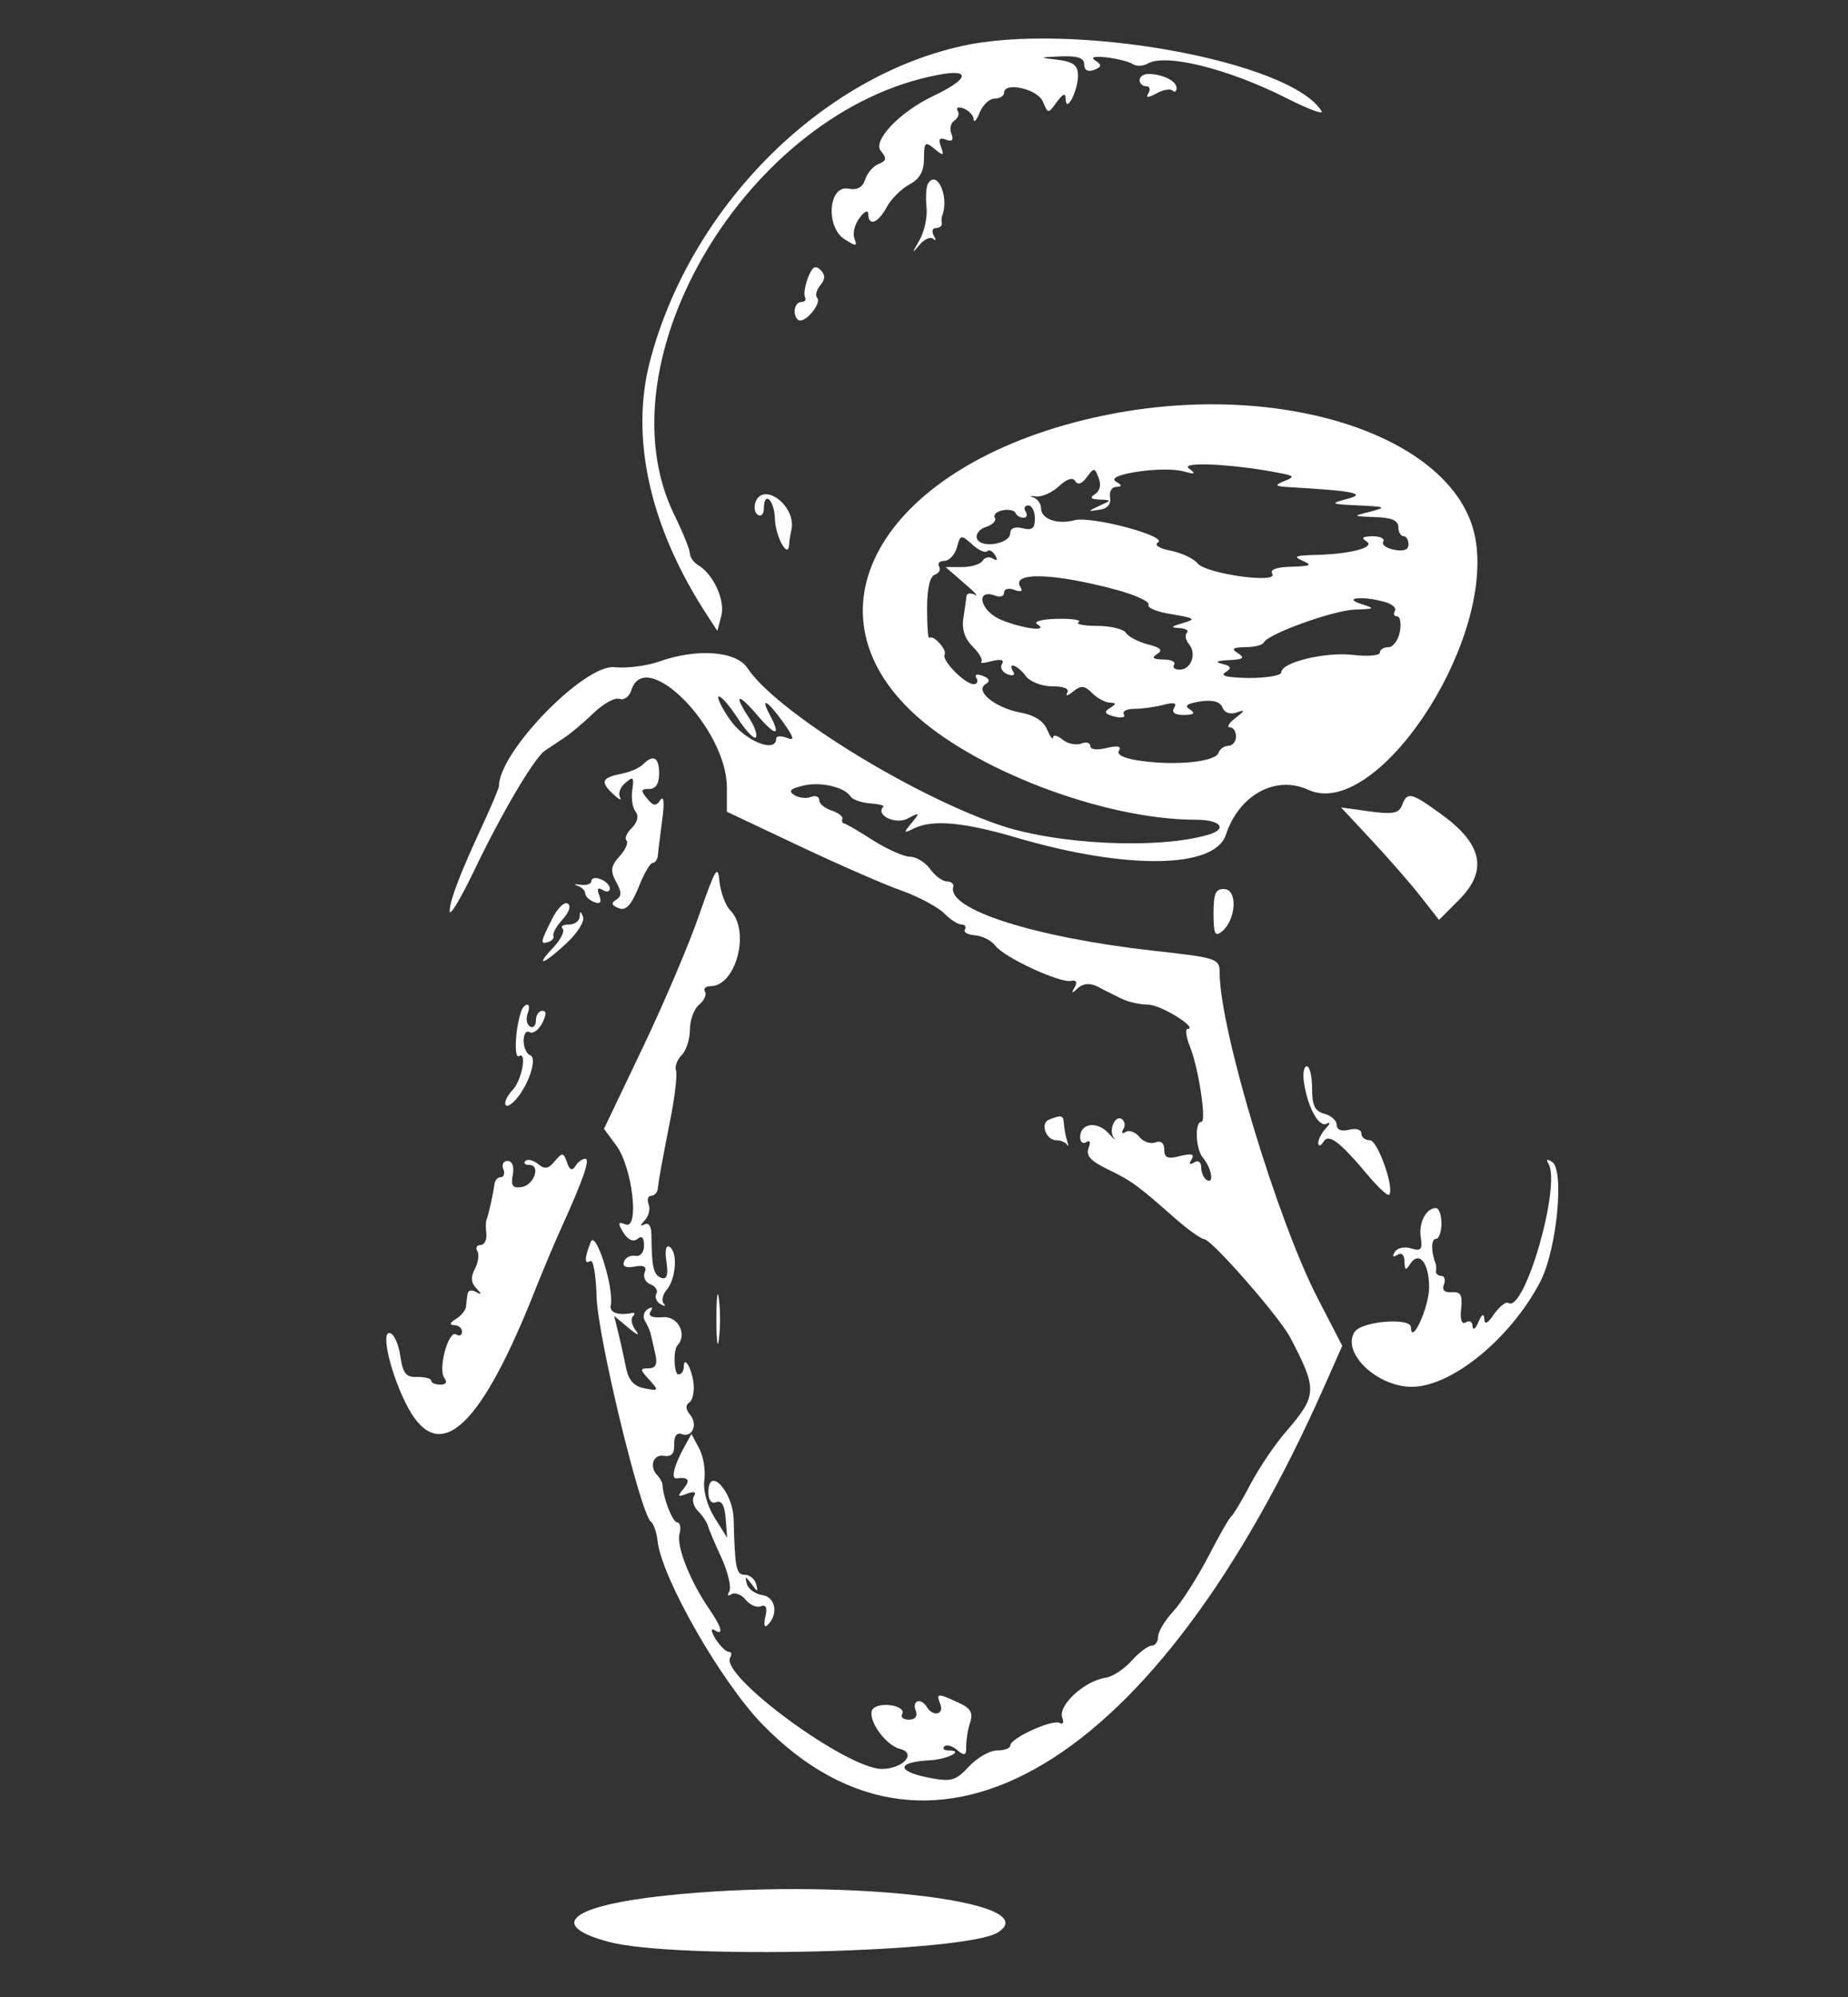 <?xml version="1.0" standalone="no"?>
<!DOCTYPE svg PUBLIC "-//W3C//DTD SVG 20010904//EN"
 "http://www.w3.org/TR/2001/REC-SVG-20010904/DTD/svg10.dtd">
<svg version="1.0" xmlns="http://www.w3.org/2000/svg"
 width="300pt" height="324pt" viewBox="0 0 300 324"
 preserveAspectRatio="xMidYMid meet">
<rect x="0" y="0" width="300" height="324" fill="#333333" stroke="none"/>
<g transform="translate(0,324) scale(0.05,-0.05)"
fill="#ffffff" stroke="none">
<path d="M3120 6330 c-463 -104 -881 -528 -1010 -1023 -65 -250 1 -541 187
-825 l32 -49 13 49 c13 50 -26 135 -75 164 -15 9 -27 26 -27 38 0 12 -23 69
-51 126 -245 501 242 1312 857 1427 108 21 101 -13 -15 -68 -110 -52 -199
-146 -171 -179 20 -24 18 -32 -7 -42 -17 -6 -37 -29 -44 -50 -8 -26 -26 -36
-55 -30 -65 11 -74 -126 -11 -165 37 -23 41 -23 31 3 -6 17 1 47 17 67 16 22
28 27 28 12 1 -41 32 -29 60 23 14 26 47 59 73 73 34 18 48 43 48 85 0 53 4
56 34 31 29 -24 32 -23 21 7 -9 24 -5 31 16 23 20 -8 26 -2 18 19 -7 16 -2 36
10 43 12 8 17 22 10 32 -6 10 3 13 20 7 17 -7 32 -23 32 -35 1 -13 10 -3 20
22 10 25 32 45 48 45 17 0 31 9 31 19 0 37 110 12 126 -29 17 -40 17 -40 45
-1 21 28 29 30 29 10 1 -49 39 24 40 75 0 34 -14 45 -65 52 -64 7 -64 8 10 11
54 2 75 -5 75 -26 0 -19 12 -25 32 -18 25 10 26 16 5 30 -18 11 -6 15 34 11
33 -4 72 -13 85 -21 13 -9 35 -8 49 0 57 35 261 -15 453 -112 69 -35 120 -54
113 -42 -101 164 -813 292 -1171 211z"/>
<path d="M3700 6220 c0 -11 10 -20 21 -20 12 0 15 -10 8 -22 -10 -16 -3 -16
26 -1 22 12 45 16 52 9 7 -7 13 -3 13 9 0 22 -46 45 -92 45 -15 0 -28 -9 -28
-20z"/>
<path d="M3013 5884 c-6 -9 -8 -43 -5 -75 4 -33 -7 -81 -23 -109 -25 -43 -25
-45 0 -15 16 19 36 28 45 20 9 -8 10 -4 2 10 -8 14 -5 25 7 25 11 0 20 7 19
15 -2 8 -1 20 1 25 24 61 -17 152 -46 104z"/>
<path d="M2623 5578 c-10 -26 -14 -55 -9 -63 4 -8 -1 -15 -13 -15 -11 0 -21
-13 -21 -30 0 -16 8 -30 18 -30 25 0 70 59 55 74 -7 7 -2 25 10 40 17 21 17
34 1 50 -17 17 -27 10 -41 -26z"/>
<path d="M3580 5131 c-684 -143 -986 -605 -625 -955 196 -191 628 -356 929
-356 78 0 103 -29 41 -48 -163 -49 -498 -33 -686 33 -295 103 -723 371 -812
507 -37 56 -165 65 -288 21 -40 -14 -104 -22 -143 -18 -97 12 -376 -274 -376
-386 0 -6 -22 -58 -48 -115 -77 -165 -112 -256 -112 -291 1 -18 37 44 82 137
85 178 192 360 227 384 12 8 39 26 60 40 22 14 66 51 98 82 32 31 70 52 85 46
14 -5 32 8 38 29 46 143 310 -126 310 -316 l0 -79 235 -111 c129 -61 280 -127
335 -146 55 -20 116 -53 136 -73 19 -20 45 -36 56 -36 11 0 16 -7 11 -16 -6
-9 9 -17 33 -19 24 -2 53 -17 66 -34 27 -37 208 -121 245 -114 17 4 22 -4 12
-21 -12 -20 -9 -21 11 -2 17 15 38 17 63 5 20 -11 55 -28 77 -39 22 -11 61
-20 88 -20 41 0 166 -78 127 -79 -7 -1 -4 -26 8 -56 28 -67 55 -245 38 -245
-23 0 -19 -88 4 -116 29 -34 38 -88 13 -73 -10 6 -18 25 -18 41 0 18 -10 24
-23 16 -15 -9 -18 -5 -8 10 10 17 0 20 -37 11 -41 -11 -52 -6 -52 21 0 21 -11
30 -29 23 -15 -6 -39 2 -52 18 -13 16 -33 23 -44 16 -12 -7 -15 -4 -8 9 8 11
5 26 -5 33 -22 14 -44 -38 -25 -62 7 -10 -2 -2 -20 18 -37 38 -90 30 -90 -15
0 -16 9 -23 20 -16 12 8 15 -1 7 -20 -9 -24 8 -42 62 -68 77 -37 99 -53 221
-161 40 -35 82 -65 93 -66 25 -2 244 -252 279 -319 89 -170 88 -187 -14 -306
-37 -42 -88 -119 -115 -170 -27 -52 -55 -98 -62 -104 -7 -5 -41 -65 -76 -133
-36 -68 -86 -147 -113 -176 -27 -29 -49 -66 -49 -82 0 -16 -9 -29 -21 -29 -11
0 -41 -22 -65 -49 -24 -27 -62 -52 -84 -55 -69 -10 -156 -90 -141 -130 6 -15
2 -23 -8 -17 -22 14 -161 -49 -161 -73 0 -9 -19 -16 -43 -16 -23 0 -64 -23
-91 -52 -41 -45 -58 -50 -122 -38 -114 21 -117 52 -6 58 58 3 115 32 62 32
-15 0 -21 6 -14 13 7 7 26 2 42 -12 24 -20 30 -17 29 12 0 21 5 56 13 78 10
32 1 47 -40 65 -67 31 -71 30 -57 -6 13 -33 -23 -42 -43 -10 -19 32 -50 23
-37 -10 7 -19 -1 -30 -22 -30 -18 0 -28 8 -22 18 14 24 -58 41 -90 21 -34 -20
28 -119 83 -134 56 -14 9 -65 -59 -65 -116 1 -528 304 -492 362 6 10 4 18 -5
18 -9 0 -28 19 -43 42 -14 23 -16 36 -4 29 31 -20 26 6 -15 66 -63 91 -108
205 -98 245 6 21 2 38 -7 38 -15 0 -46 78 -48 123 -1 8 -8 20 -16 29 -28 28
-15 70 20 64 25 -4 35 7 34 37 -1 26 8 39 23 34 35 -14 55 30 29 62 -15 17
-16 32 -3 40 10 6 17 34 14 61 -6 51 -32 95 -32 53 0 -12 -8 -23 -17 -23 -15
0 -18 80 -3 95 32 34 2 94 -46 91 -36 -3 -51 3 -42 18 9 14 5 17 -9 8 -13 -8
-17 -25 -9 -38 8 -13 17 -33 19 -44 3 -11 9 -40 15 -65 7 -32 1 -45 -22 -45
-29 0 -29 -4 2 -37 32 -36 31 -37 -15 -28 -34 6 -52 26 -60 65 -6 30 -17 81
-25 113 l-14 57 48 -40 c26 -22 36 -26 23 -8 -14 17 -18 38 -10 47 8 8 6 13
-5 10 -44 -8 -72 2 -67 26 11 57 -49 246 -65 205 -21 -54 -21 -74 -1 -62 9 6
18 -45 20 -114 2 -125 143 -707 176 -731 9 -7 19 -35 22 -63 13 -120 207 -459
342 -597 555 -567 1278 -131 1823 1099 l58 131 -77 149 c-132 252 -321 878
-321 1061 0 47 -8 49 -215 72 -384 43 -671 134 -650 207 3 10 -7 18 -21 18
-14 0 -38 18 -54 40 -16 22 -45 40 -65 40 -20 0 -74 24 -120 53 -47 30 -89 55
-95 55 -5 1 -8 8 -5 16 2 7 -14 19 -35 26 -22 7 -40 22 -40 33 0 12 -12 17
-27 11 -15 -6 -39 -3 -54 6 -20 13 -13 21 26 30 56 15 137 -3 157 -35 7 -10
36 -20 64 -22 28 -2 47 -7 42 -11 -27 -27 40 -59 79 -38 40 21 41 20 13 -14
-28 -34 -27 -35 10 -17 59 28 161 19 330 -31 358 -105 644 -101 680 9 43 130
162 195 268 146 217 -99 596 461 544 805 -50 337 -626 532 -1212 409z m570
-185 c53 -10 55 -13 20 -27 -34 -14 -31 -17 20 -20 210 -12 251 -21 180 -39
-53 -14 -49 -16 40 -20 89 -4 93 -6 40 -20 -60 -15 -60 -15 15 -18 52 -1 75
-11 75 -32 0 -16 8 -30 17 -30 9 0 16 -12 16 -27 0 -17 -16 -23 -46 -17 -26 5
-42 17 -36 26 6 10 -9 18 -35 18 -33 -1 -38 -5 -19 -17 30 -20 -57 -42 -174
-44 -59 -2 -65 -5 -33 -19 32 -14 25 -17 -36 -19 -50 -1 -72 -9 -63 -23 20
-33 -216 0 -243 34 -12 15 -51 34 -87 41 -37 7 -55 19 -41 27 32 20 -215 86
-271 72 -57 -15 -109 4 -109 39 0 14 -11 30 -25 35 -14 4 -10 6 9 3 18 -2 51
12 74 33 25 24 45 30 53 17 8 -14 22 -9 38 13 23 31 25 31 38 -3 9 -21 4 -42
-11 -52 -19 -12 -15 -17 14 -18 40 -2 40 -2 0 -20 -40 -19 -40 -19 0 -13 25 3
38 18 34 40 -3 19 6 34 20 34 20 1 20 5 -2 18 -35 23 157 51 222 32 37 -10 40
-8 16 10 -30 23 147 14 290 -14z m-827 -146 c11 0 14 9 7 20 -7 11 -3 20 9 20
11 0 21 -19 21 -42 0 -33 -9 -40 -40 -32 -25 6 -40 0 -40 -16 0 -35 -95 -51
-108 -18 -5 14 8 32 29 38 22 7 35 21 29 30 -6 9 5 20 25 24 19 4 38 0 42 -8
3 -9 15 -16 26 -16z m-118 -109 c6 7 18 1 26 -13 9 -15 7 -19 -7 -11 -11 8
-27 5 -34 -7 -7 -11 -37 -20 -66 -20 l-54 0 60 -52 c33 -28 49 -45 35 -38 -14
7 -26 5 -27 -4 -1 -9 -5 -40 -10 -70 -6 -37 4 -68 30 -94 21 -21 34 -43 28
-49 -5 -6 10 -5 35 2 29 7 41 4 32 -10 -7 -11 1 -26 18 -33 18 -6 26 -3 19 8
-21 34 14 22 40 -13 14 -19 52 -34 86 -34 39 0 57 -8 49 -21 -7 -12 2 -10 19
4 26 21 37 20 62 -5 17 -17 43 -31 58 -31 21 -1 21 -4 -1 -18 -20 -12 -16 -19
15 -27 23 -6 37 -3 31 7 -6 10 9 18 35 18 25 0 68 6 94 13 34 9 44 6 34 -10
-9 -15 2 -23 32 -23 33 1 39 5 19 18 -19 12 -9 19 34 26 41 6 65 -1 72 -20 7
-17 25 -23 46 -16 29 10 28 7 -4 -18 -21 -16 -29 -30 -18 -30 11 0 20 -13 20
-30 0 -16 -11 -30 -25 -30 -13 0 -28 -11 -32 -23 -10 -29 -137 -42 -251 -26
-54 7 -81 20 -72 33 9 15 -4 17 -40 9 -31 -8 -53 -5 -53 6 0 11 -14 15 -30 8
-17 -6 -44 0 -60 13 -17 14 -31 17 -31 7 -1 -9 -9 2 -19 25 -11 28 -42 48 -88
56 -82 16 -148 70 -112 92 16 10 13 18 -9 27 -19 7 -28 4 -21 -7 7 -11 3 -20
-9 -20 -28 0 -105 78 -94 96 9 15 -38 67 -50 54 -4 -3 -7 39 -7 95 0 64 9 105
25 110 14 5 20 17 14 27 -6 10 2 18 17 18 16 0 34 20 41 44 11 41 13 42 49 10
20 -19 42 -29 49 -23z m420 -125 c63 -17 109 -39 104 -48 -6 -10 28 -24 75
-31 77 -13 80 -16 36 -29 -38 -11 -41 -14 -12 -16 21 -1 33 -8 26 -15 -8 -7
-5 -24 7 -38 25 -31 6 -82 -31 -82 -16 0 -24 7 -18 16 6 10 -10 17 -36 17 -33
1 -38 5 -19 18 20 12 11 21 -30 31 -31 8 -63 25 -71 37 -8 13 -50 23 -94 23
-44 0 -71 6 -60 12 11 7 -20 12 -69 11 -49 -1 -79 -9 -66 -17 42 -26 -45 -16
-117 14 -68 28 -85 103 -18 78 15 -6 28 -2 28 10 0 12 15 16 33 9 22 -8 29 -5
20 9 -31 50 108 46 312 -9z m870 -39 c24 -6 40 -20 34 -29 -6 -10 -3 -18 7
-18 10 0 14 -22 9 -50 -5 -27 -22 -50 -37 -50 -16 0 -28 -8 -28 -18 0 -9 -39
-13 -88 -7 -90 10 -232 -24 -232 -57 0 -10 -47 -18 -105 -18 -69 1 -95 7 -77
18 22 14 20 20 -10 28 -25 6 -18 10 22 12 46 2 53 7 30 22 -24 15 -18 19 23
20 30 0 57 7 60 15 13 28 227 105 297 107 64 2 66 3 20 18 -63 20 3 27 75 7z
m-2099 -379 c26 -40 52 -67 58 -61 6 7 -3 34 -21 62 -53 80 -38 85 26 10 60
-70 78 -69 40 2 -32 60 -7 46 44 -25 36 -51 38 -61 11 -50 -19 7 -34 6 -34 -3
0 -49 -104 -6 -150 62 -29 41 -44 75 -36 75 9 0 37 -33 62 -72z"/>
<path d="M2453 4851 c-6 -17 -3 -35 8 -42 10 -6 19 3 19 20 0 60 34 30 36 -32
1 -56 42 -132 46 -86 0 10 4 34 8 52 14 76 -91 155 -117 88z"/>
<path d="M2088 4000 c-12 -12 -42 -25 -67 -30 -67 -13 -73 -26 -32 -65 20 -19
31 -25 24 -12 -7 12 1 34 18 47 25 22 28 18 22 -22 -4 -27 0 -58 10 -71 12
-14 7 -34 -11 -53 -17 -16 -25 -35 -18 -41 7 -7 -3 -30 -22 -51 -29 -32 -31
-47 -12 -83 19 -34 19 -47 0 -59 -17 -10 -14 -18 9 -27 23 -9 40 9 64 67 17
44 38 80 46 80 8 0 16 11 17 25 1 14 8 66 14 115 8 55 5 80 -6 64 -14 -21 -23
-20 -43 5 -22 26 -20 31 7 31 21 0 32 17 32 50 0 53 -19 63 -52 30z"/>
<path d="M4552 3867 c-10 -26 -30 -30 -105 -20 l-93 13 98 -105 c54 -58 126
-140 159 -182 l61 -78 64 64 c96 96 78 182 -58 280 -97 70 -109 73 -126 28z"/>
<path d="M2272 3517 c-31 -92 -114 -287 -184 -434 l-127 -266 40 -54 c52 -70
76 -274 30 -256 -25 10 -26 5 -7 -27 16 -24 32 -31 46 -20 14 12 21 4 21 -21
0 -23 -12 -37 -28 -34 -16 3 -33 -6 -37 -19 -6 -16 7 -21 34 -16 31 6 41 0 33
-19 -6 -15 3 -33 20 -39 16 -7 24 -20 18 -30 -6 -11 0 -26 14 -34 14 -8 18 -7
10 2 -8 9 -4 29 10 45 30 37 36 122 9 139 -12 7 -16 -12 -10 -49 6 -44 1 -58
-18 -51 -25 10 -30 36 -31 140 0 27 -9 40 -23 33 -14 -8 -14 -4 1 13 13 13 19
37 13 52 -6 16 -2 28 9 28 10 0 20 11 21 25 3 28 11 73 44 241 12 64 19 127
15 140 -5 13 4 36 18 50 15 15 27 52 27 83 0 31 13 67 30 81 16 13 25 33 19
42 -6 10 2 18 18 18 83 0 130 180 64 246 -15 15 -31 57 -35 93 -5 57 -13 44
-64 -102z"/>
<path d="M1920 3621 c0 -9 -16 -15 -35 -12 -19 3 -24 1 -10 -3 14 -5 25 -16
25 -25 0 -9 13 -22 29 -28 20 -8 25 -1 17 21 -9 22 -5 28 11 18 12 -8 23 -6
23 5 0 10 -13 24 -30 30 -16 7 -30 4 -30 -6z"/>
<path d="M3940 3516 c0 -67 5 -77 28 -58 45 38 51 134 8 137 -29 2 -36 -13
-36 -79z"/>
<path d="M1792 3497 c-38 -75 -39 -83 -10 -73 11 4 18 13 15 19 -4 7 9 31 29
53 22 24 29 45 17 52 -11 7 -34 -16 -51 -51z"/>
<path d="M1882 3505 c-1 -14 -17 -25 -35 -25 -19 0 -28 -6 -20 -14 7 -7 -6
-34 -30 -60 -63 -66 -33 -57 43 14 35 33 59 71 53 85 -8 20 -10 20 -11 0z"/>
<path d="M1691 3195 c-19 -59 -22 -152 -6 -142 27 17 9 -79 -20 -109 -36 -38
-31 -73 5 -37 44 45 77 141 51 149 -11 4 -21 25 -21 47 0 22 9 34 19 28 10 -7
29 6 41 28 14 28 15 41 1 41 -12 0 -21 -14 -21 -31 0 -17 -9 -26 -19 -20 -11
7 -14 25 -8 42 6 16 6 29 -1 29 -8 0 -17 -11 -21 -25z"/>
<path d="M4234 2965 c13 -82 49 -145 74 -131 12 6 11 0 -3 -15 -14 -15 -25
-36 -25 -48 0 -12 8 -10 17 4 17 28 52 2 149 -114 31 -36 59 -62 64 -58 19 19
-37 177 -62 177 -16 0 -28 10 -28 22 0 13 -18 18 -40 12 -25 -6 -40 0 -40 16
0 14 -18 30 -40 36 -31 8 -40 27 -40 82 0 40 -8 72 -17 72 -10 0 -14 -25 -9
-55z"/>
<path d="M3406 2847 c-30 -12 -10 -67 24 -67 15 0 30 -7 35 -15 5 -8 4 -1 -1
15 -5 17 -9 41 -10 55 -1 26 -8 28 -48 12z"/>
<path d="M1801 2712 c-20 -25 -33 -27 -54 -9 -15 12 -34 17 -41 10 -7 -7 -2
-13 12 -13 39 0 16 -66 -25 -72 -29 -4 -35 5 -28 40 5 27 -2 45 -17 45 -13 0
-20 -12 -14 -26 6 -15 2 -27 -9 -27 -10 0 -19 -11 -20 -25 -3 -24 -18 -95 -26
-115 -2 -5 -2 -26 0 -45 2 -19 -7 -35 -19 -35 -12 0 -17 -9 -10 -20 6 -10 3
-36 -8 -57 -14 -26 -13 -45 4 -63 19 -20 19 -23 -1 -12 -14 8 -26 5 -27 -7 -2
-11 -4 -30 -5 -42 -2 -11 -16 -29 -33 -39 -20 -13 -22 -19 -5 -20 14 0 25 -10
25 -21 0 -12 -9 -16 -19 -9 -25 15 -60 -113 -38 -142 10 -13 5 -21 -13 -21
-17 0 -30 6 -30 13 0 7 -20 12 -45 12 -36 -2 -47 11 -55 66 -5 38 -20 72 -33
76 -34 11 4 -143 59 -244 103 -187 237 -60 415 393 23 57 58 141 78 185 77
170 98 232 81 232 -10 0 -24 -11 -32 -24 -10 -16 -19 -13 -27 12 -12 33 -15
33 -40 4z"/>
<path d="M5027 2705 c43 -69 -77 -486 -130 -453 -8 5 -28 -11 -46 -36 -21 -31
-31 -36 -32 -15 -1 18 -8 15 -19 -11 -9 -22 -18 -28 -19 -14 0 15 -10 21 -22
13 -13 -8 -19 8 -15 44 5 45 -2 56 -30 54 -24 -2 -33 7 -26 25 6 15 2 28 -9
28 -10 0 -18 7 -17 15 2 8 1 20 -1 25 -15 38 -15 80 1 80 10 0 18 23 18 50 0
28 -8 50 -18 50 -32 0 -57 -49 -49 -96 6 -38 0 -45 -31 -35 -21 7 -45 2 -53
-11 -10 -15 -7 -19 8 -10 14 9 23 0 23 -22 1 -28 4 -30 18 -8 29 45 62 5 62
-75 0 -65 -58 -191 -59 -130 -1 33 -160 20 -183 -15 -43 -67 72 -178 186 -178
130 0 323 159 418 343 53 105 78 362 37 387 -16 10 -20 8 -12 -5z"/>
<path d="M2326 2200 c0 -71 4 -101 8 -65 5 36 5 94 0 130 -4 36 -8 7 -8 -65z"/>
<path d="M2218 1778 c-30 -56 -40 -98 -21 -95 38 5 45 -6 23 -33 -22 -26 -20
-29 10 -17 24 9 32 6 23 -8 -7 -12 -1 -34 13 -48 15 -15 29 -36 32 -47 3 -11
23 -59 45 -106 21 -47 32 -95 25 -108 -8 -13 -5 -17 7 -9 11 7 32 -1 46 -18
14 -17 36 -27 50 -21 16 6 21 -5 14 -34 -6 -24 -3 -37 6 -28 37 34 28 91 -15
98 -23 3 -47 20 -51 36 -7 27 -5 27 15 0 20 -27 22 -27 15 0 -5 17 -21 30 -37
30 -28 0 -32 22 -36 180 -2 90 -82 176 -82 88 0 -26 10 -39 26 -32 17 6 27
-11 30 -53 l5 -63 -42 67 c-24 40 -37 88 -32 121 4 30 -3 76 -17 102 l-25 47
-27 -49z"/>
<path d="M2160 329 c-308 -33 -385 -96 -184 -150 217 -58 1157 -35 1263 30
167 104 -522 180 -1079 120z"/>
</g>
</svg>
